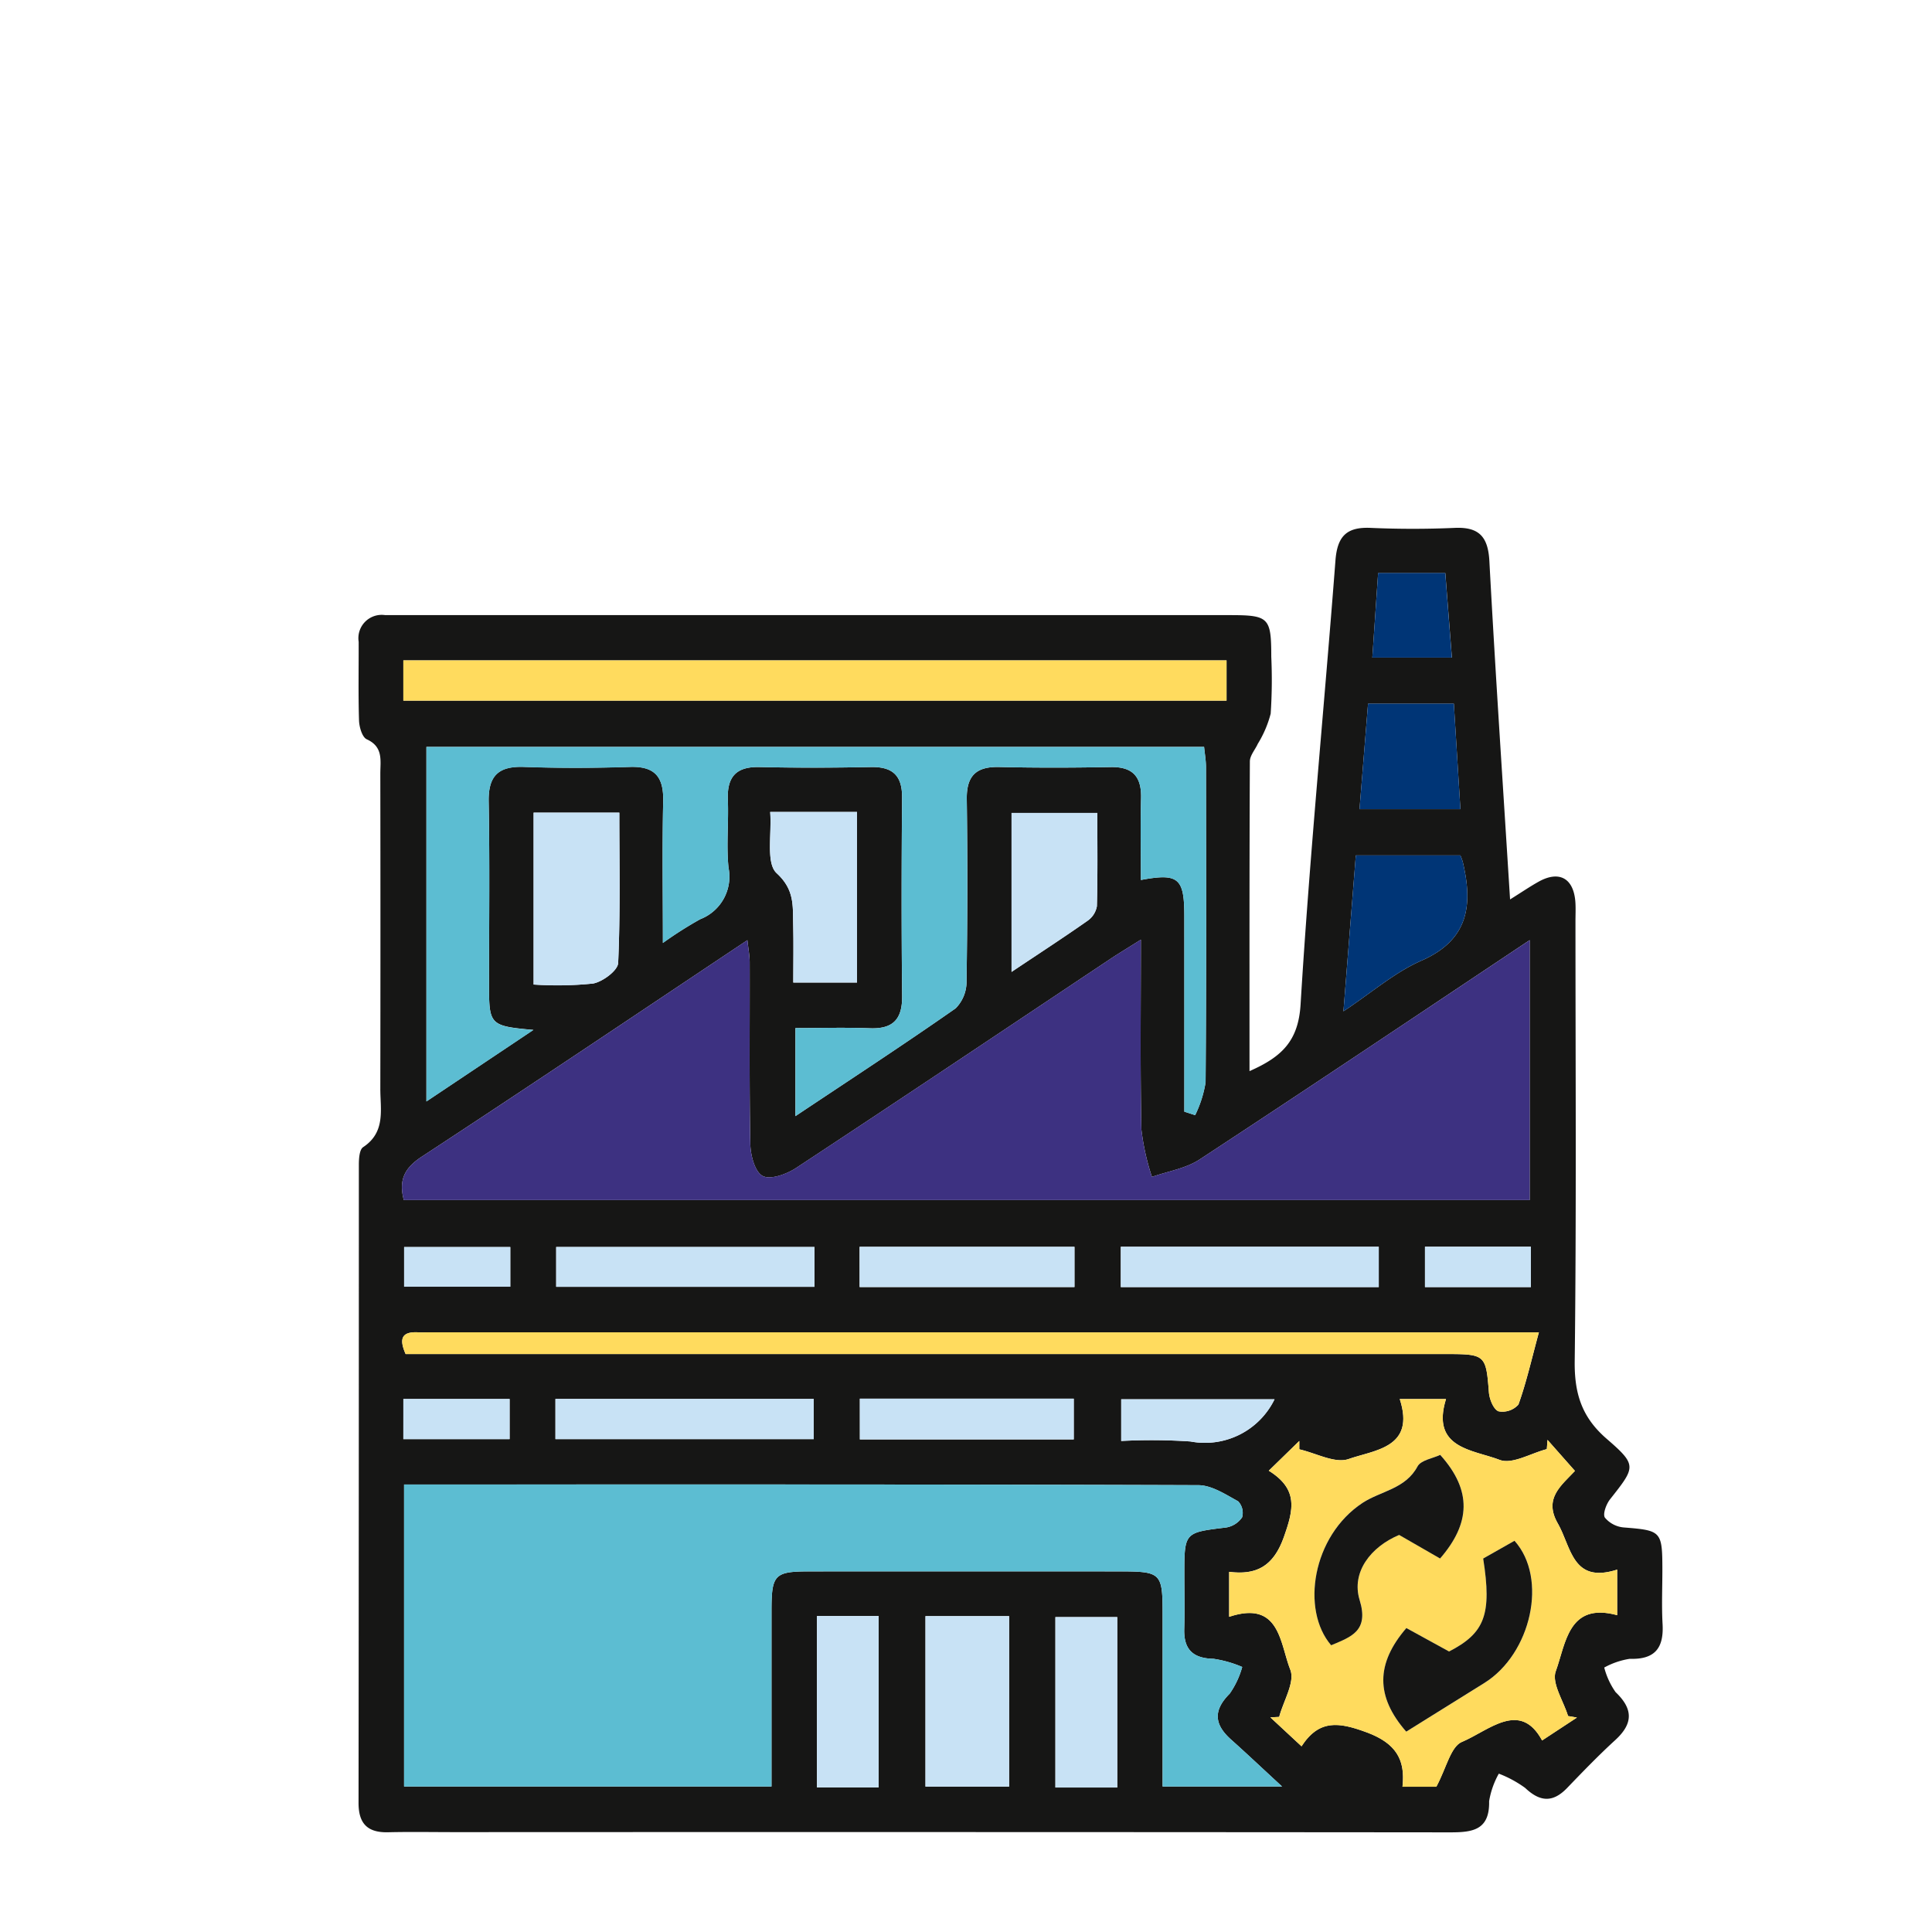 <svg xmlns="http://www.w3.org/2000/svg" xmlns:xlink="http://www.w3.org/1999/xlink" width="194" height="194" viewBox="0 0 194 194">
  <defs>
    <filter id="Elipse_5144" x="0" y="0" width="194" height="194" filterUnits="userSpaceOnUse">
      <feOffset dy="3" input="SourceAlpha"/>
      <feGaussianBlur stdDeviation="3" result="blur"/>
      <feFlood flood-opacity="0.161"/>
      <feComposite operator="in" in2="blur"/>
      <feComposite in="SourceGraphic"/>
    </filter>
    <clipPath id="clip-path">
      <rect id="Rectángulo_345265" data-name="Rectángulo 345265" width="130.955" height="131" fill="none"/>
    </clipPath>
  </defs>
  <g id="Grupo_999373" data-name="Grupo 999373" transform="translate(-394 -903)">
    <g transform="matrix(1, 0, 0, 1, 394, 903)" filter="url(#Elipse_5144)">
      <circle id="Elipse_5144-2" data-name="Elipse 5144" cx="88" cy="88" r="88" transform="translate(9 6)" fill="#fff"/>
    </g>
    <g id="Grupo_999387" data-name="Grupo 999387" transform="translate(430.003 956)">
      <g id="Grupo_999386" data-name="Grupo 999386" clip-path="url(#clip-path)">
        <path id="Trazado_704902" data-name="Trazado 704902" d="M89.47,54.554c3.225-1.423,4.9-3,5.124-6.7.9-14.868,2.362-29.7,3.5-44.556C98.278.844,99.215-.1,101.63.007c2.812.124,5.639.123,8.451,0,2.452-.106,3.34.907,3.471,3.342.6,11.158,1.349,22.308,2.077,33.968,1.153-.72,2-1.3,2.888-1.794,2.063-1.138,3.5-.324,3.67,2.054.044.634.009,1.272.009,1.909,0,14.729.1,29.459-.076,44.186-.039,3.254.706,5.64,3.205,7.8,3.084,2.67,2.91,2.823.344,6.079-.383.486-.752,1.484-.516,1.842a2.781,2.781,0,0,0,1.912.986c3.751.3,3.853.36,3.858,4.247,0,1.819-.081,3.642.02,5.454.134,2.394-.755,3.571-3.294,3.488a7.8,7.8,0,0,0-2.564.877,7.6,7.6,0,0,0,1.14,2.469c1.782,1.7,1.77,3.164-.036,4.816-1.676,1.532-3.256,3.172-4.832,4.809-1.437,1.494-2.727,1.4-4.212-.006a11.381,11.381,0,0,0-2.646-1.433,8.468,8.468,0,0,0-.974,2.766c.066,2.922-1.68,3.13-3.93,3.128q-49.9-.045-99.8-.021c-2.272,0-4.546-.042-6.817.011C.918,131.038,0,130.129,0,128.052Q.033,96,.031,63.954c0-.6.055-1.517.429-1.764,2.281-1.508,1.724-3.769,1.727-5.873q.023-15.82,0-31.639c0-1.308.315-2.679-1.36-3.442-.461-.21-.756-1.226-.778-1.883C-.035,16.72.022,14.082.012,11.445A2.34,2.34,0,0,1,2.676,8.767c.545,0,1.091,0,1.636,0q41.585,0,83.171,0c3.93,0,4.163.238,4.168,4.174a51.156,51.156,0,0,1-.06,5.721,11.032,11.032,0,0,1-1.29,3.022c-.268.592-.792,1.175-.8,1.764-.05,10.267-.036,20.535-.036,31.106M4.572,96.062v30.329H41.466c0-6.032,0-11.844,0-17.656,0-3.635.3-3.943,3.845-3.945q15.4-.009,30.793,0c4.577,0,4.635.056,4.636,4.52q0,8.541,0,17.083H92.736c-2.061-1.9-3.575-3.333-5.128-4.72-1.691-1.51-1.813-2.928-.13-4.61a8.772,8.772,0,0,0,1.254-2.675,11.6,11.6,0,0,0-2.882-.82c-2.07-.045-3-.94-2.94-3,.051-1.816.01-3.634.01-5.451,0-4.258,0-4.225,4.184-4.733a2.409,2.409,0,0,0,1.616-1.022,1.675,1.675,0,0,0-.4-1.611c-1.264-.69-2.654-1.613-4-1.618-25.706-.094-51.413-.069-77.119-.069H4.572M4.546,67.5H117.6V41.4C106.37,48.89,95.451,56.219,84.454,63.428c-1.383.907-3.18,1.183-4.786,1.75A24.12,24.12,0,0,1,78.607,60.4c-.125-6.214-.051-12.432-.051-19.043-1.315.829-2.228,1.376-3.111,1.965-10.5,7-20.97,14.022-31.506,20.956-.946.623-2.561,1.214-3.35.811s-1.228-2.071-1.249-3.2c-.117-6.085-.049-12.174-.065-18.261,0-.656-.131-1.311-.228-2.222-11.078,7.388-21.839,14.63-32.69,21.735C4.62,64.278,4.011,65.485,4.546,67.5m78.377-8.874,1.082.35a11.722,11.722,0,0,0,1.048-3.293c.08-10.547.051-21.095.039-31.642,0-.689-.125-1.379-.189-2.041H6.814V57.6l10.744-7.185c-4.333-.383-4.453-.513-4.454-4.366,0-6.183.076-12.367-.037-18.549-.048-2.622.989-3.588,3.557-3.494,3.541.129,7.092.116,10.634,0,2.508-.079,3.387,1.011,3.332,3.434-.1,4.595-.029,9.193-.029,14.242A39.157,39.157,0,0,1,34.312,39.3a4.581,4.581,0,0,0,2.839-5.17c-.232-2.249.023-4.544-.069-6.814-.093-2.294.812-3.351,3.185-3.294,3.725.089,7.455.075,11.18,0,2.18-.041,3.15.847,3.131,3.07-.055,6.637-.066,13.276.006,19.912.025,2.323-.891,3.337-3.233,3.249-2.506-.093-5.019-.021-7.481-.021v8.842c5.572-3.717,10.888-7.187,16.087-10.823a3.8,3.8,0,0,0,1.094-2.743q.145-9.136.025-18.276c-.029-2.353.957-3.271,3.269-3.215,3.725.09,7.455.074,11.181.007,2.233-.04,3.111.977,3.051,3.147-.075,2.718-.018,5.441-.018,8.191,3.778-.707,4.36-.2,4.363,3.636q.007,9.816,0,19.632M91.4,94.679c2.981,1.862,2.492,3.895,1.519,6.641-1.057,2.988-2.792,3.855-5.5,3.513v4.514c5.107-1.7,5.094,2.68,6.14,5.314.491,1.237-.692,3.138-1.116,4.738l-.886.045,3.13,2.907c1.762-2.719,3.755-2.43,6.527-1.406,2.943,1.087,3.919,2.734,3.609,5.465h3.4c1.011-1.876,1.439-4.021,2.568-4.5,2.71-1.139,5.843-4.229,8.051-.147l3.5-2.3-.893-.152c-.461-1.517-1.668-3.306-1.233-4.5,1.019-2.789,1.253-6.961,6.165-5.627v-4.574c-4.51,1.447-4.593-2.255-5.965-4.647-1.438-2.508.364-3.8,1.725-5.265l-2.754-3.116q-.035.465-.07.929c-1.6.411-3.486,1.563-4.739,1.079-2.656-1.027-6.925-1.122-5.384-6.11H104.55c1.593,4.906-2.5,5.1-5.127,6.024-1.372.48-3.289-.6-4.96-.973q0-.419,0-.838L91.4,94.679M87.159,13.314H4.5v4.039H87.159ZM118.52,80.786H6.838c-.273,0-.546.015-.818,0-1.779-.106-1.928.725-1.292,2.18H109.252c3.9,0,3.963.1,4.255,3.849.053.687.461,1.707.964,1.9a2.153,2.153,0,0,0,2-.678c.782-2.178,1.295-4.454,2.053-7.249M56.928,126.4h8.4V109.284h-8.4ZM17.579,45.86a35.128,35.128,0,0,0,5.966-.1c.973-.177,2.49-1.309,2.524-2.065.226-5.026.117-10.067.117-15.095H17.579Zm93.06-12.966h-10.5c-.4,5.057-.8,10.067-1.24,15.653,2.874-1.906,5.166-3.919,7.828-5.085,4.774-2.091,5.178-5.626,4.146-9.94a6.27,6.27,0,0,0-.232-.628m-69.307-4.36c.171,2.277-.444,5.147.651,6.149,1.8,1.648,1.612,3.262,1.657,5.092.049,1.969.011,3.939.011,5.887h6.4V28.534ZM65.57,44.592c2.839-1.9,5.259-3.469,7.62-5.127A2.255,2.255,0,0,0,74.14,38c.087-3.141.044-6.286.044-9.369H65.57Zm36.873,27.6h-25.9v4.05h25.9ZM19.771,91.509H45.709V87.473H19.771ZM45.782,72.216H19.846v4H45.782Zm.247,54.265h6.2V109.272h-6.2Zm30.156-17.1H69.974v17.111h6.211Zm34.457-81.131c-.226-3.636-.438-7.052-.658-10.587h-8.617c-.288,3.57-.565,6.993-.857,10.587Zm-60.3,63.289H71.818V87.448H50.338Zm-.024-15.3H71.89V72.2H50.314Zm59.471-63.2c-.237-3.039-.449-5.775-.661-8.492H102.38c-.2,2.868-.386,5.621-.582,8.492ZM91.981,87.507h-15.4v4.186a58.167,58.167,0,0,1,6.953.051,7.771,7.771,0,0,0,8.444-4.237m-87.481,4H15.169V87.476H4.5ZM117.719,72.19H107.084V76.24h10.635Zm-102.482.031H4.576v3.985H15.237Z" transform="translate(0 0)" fill="#161615"/>
        <path id="Trazado_704903" data-name="Trazado 704903" d="M8.384,176.156h2.633c25.706,0,51.413-.025,77.119.069,1.345,0,2.736.929,4,1.618a1.676,1.676,0,0,1,.4,1.611,2.409,2.409,0,0,1-1.616,1.022c-4.179.508-4.183.476-4.184,4.733,0,1.817.041,3.636-.01,5.451-.058,2.059.87,2.953,2.94,3a11.623,11.623,0,0,1,2.882.82,8.794,8.794,0,0,1-1.254,2.676c-1.682,1.681-1.561,3.1.13,4.609,1.554,1.387,3.067,2.82,5.128,4.721H84.554q0-8.545,0-17.084c0-4.463-.058-4.519-4.636-4.52q-15.4,0-30.793,0c-3.545,0-3.841.31-3.845,3.945-.005,5.813,0,11.625,0,17.656H8.384Z" transform="translate(-3.812 -80.093)" fill="#5cbdd2"/>
        <path id="Trazado_704904" data-name="Trazado 704904" d="M8.18,101.984c-.536-2.018.074-3.226,1.809-4.362,10.852-7.1,21.612-14.346,32.69-21.735.1.91.227,1.566.228,2.222.016,6.087-.052,12.175.064,18.26.022,1.125.473,2.8,1.249,3.2s2.4-.188,3.351-.811C58.108,91.822,68.583,84.8,79.078,77.8c.884-.589,1.8-1.136,3.112-1.965,0,6.611-.074,12.829.051,19.043A24.139,24.139,0,0,0,83.3,99.659c1.605-.568,3.4-.844,4.786-1.75,11-7.209,21.915-14.538,33.149-22.024v26.1Z" transform="translate(-3.634 -34.481)" fill="#3d3181"/>
        <path id="Trazado_704905" data-name="Trazado 704905" d="M88.6,76.976q0-9.816,0-19.631c0-3.84-.585-4.343-4.363-3.636,0-2.75-.057-5.472.018-8.19.06-2.17-.818-3.188-3.051-3.148-3.726.067-7.456.083-11.181-.006-2.312-.056-3.3.862-3.269,3.215q.114,9.137-.024,18.275A3.8,3.8,0,0,1,65.64,66.6c-5.2,3.636-10.515,7.106-16.087,10.823V68.58c2.462,0,4.974-.073,7.481.021,2.343.088,3.258-.926,3.233-3.249-.072-6.637-.061-13.276-.006-19.913.018-2.222-.951-3.111-3.131-3.069-3.726.07-7.456.085-11.181,0-2.373-.057-3.278,1-3.185,3.294.092,2.269-.164,4.564.069,6.814a4.582,4.582,0,0,1-2.84,5.17,39.1,39.1,0,0,0-3.751,2.392c0-5.049-.073-9.647.03-14.242.054-2.423-.825-3.513-3.333-3.434-3.542.112-7.094.125-10.634,0-2.568-.094-3.605.873-3.557,3.494.113,6.181.034,12.366.037,18.549,0,3.853.122,3.983,4.455,4.366L12.5,75.951v-35.6h78.09c.064.662.189,1.351.189,2.04.013,10.548.041,21.1-.039,31.643a11.735,11.735,0,0,1-1.047,3.292l-1.083-.35" transform="translate(-5.681 -18.347)" fill="#5cbdd2"/>
        <path id="Trazado_704906" data-name="Trazado 704906" d="M164.293,167.622l3.062-2.982q0,.42,0,.839c1.671.375,3.588,1.453,4.96.973,2.626-.919,6.719-1.118,5.127-6.024h4.646c-1.541,4.989,2.728,5.082,5.384,6.11,1.253.485,3.139-.667,4.739-1.078q.035-.465.07-.929l2.754,3.116c-1.361,1.463-3.163,2.757-1.725,5.265,1.372,2.392,1.454,6.093,5.965,4.647v4.574c-4.912-1.335-5.146,2.838-6.165,5.627-.435,1.189.772,2.979,1.233,4.5l.893.153-3.5,2.3c-2.208-4.082-5.341-.992-8.05.147-1.129.475-1.557,2.619-2.568,4.5h-3.4c.309-2.731-.666-4.378-3.609-5.465-2.772-1.024-4.764-1.313-6.526,1.406l-3.13-2.907.886-.045c.424-1.6,1.607-3.5,1.116-4.737-1.045-2.634-1.032-7.019-6.14-5.314v-4.514c2.712.342,4.447-.525,5.5-3.514.972-2.746,1.462-4.779-1.519-6.641m13.794,26.2c2.644-1.645,5.259-3.265,7.866-4.9,4.683-2.93,6.4-10.5,3.01-14.27l-3.145,1.785c.889,5.64.156,7.484-3.424,9.334l-4.289-2.354c-3.064,3.562-3.107,6.864-.017,10.4m3.416-27.8c-.731.35-1.934.522-2.276,1.159-1.22,2.271-3.684,2.454-5.516,3.659-5.063,3.33-6.212,10.749-3.158,14.3,1.989-.845,3.82-1.414,2.86-4.544-.858-2.8,1.119-5.34,3.967-6.535l4.111,2.366c3.04-3.5,3.251-6.8.012-10.407" transform="translate(-72.889 -72.943)" fill="#ffdb5e"/>
        <rect id="Rectángulo_345253" data-name="Rectángulo 345253" width="82.662" height="4.039" transform="translate(4.497 13.314)" fill="#ffdb5e"/>
        <path id="Trazado_704907" data-name="Trazado 704907" d="M122.175,148.137c-.759,2.8-1.271,5.071-2.053,7.249a2.15,2.15,0,0,1-2,.678c-.5-.191-.91-1.212-.964-1.9-.292-3.749-.351-3.849-4.255-3.849H8.383c-.636-1.454-.486-2.285,1.293-2.18.272.016.545,0,.818,0H122.175" transform="translate(-3.656 -67.35)" fill="#ffdb5e"/>
        <rect id="Rectángulo_345254" data-name="Rectángulo 345254" width="8.398" height="17.112" transform="translate(56.928 109.285)" fill="#c8e2f5"/>
        <path id="Trazado_704908" data-name="Trazado 704908" d="M32.237,69.711V52.456h8.607c0,5.027.109,10.069-.117,15.094-.034.756-1.552,1.888-2.525,2.065a35.067,35.067,0,0,1-5.966.1" transform="translate(-14.658 -23.851)" fill="#c8e2f5"/>
        <path id="Trazado_704909" data-name="Trazado 704909" d="M193.1,60.321a6.562,6.562,0,0,1,.232.628c1.032,4.315.628,7.849-4.146,9.94-2.663,1.166-4.955,3.179-7.828,5.085.443-5.586.839-10.6,1.24-15.653Z" transform="translate(-82.459 -27.427)" fill="#003576"/>
        <path id="Trazado_704910" data-name="Trazado 704910" d="M75.778,52.326H84.5V69.453H78.1c0-1.947.038-3.918-.011-5.886-.045-1.83.142-3.444-1.657-5.092-1.094-1-.48-3.872-.651-6.149" transform="translate(-34.445 -23.792)" fill="#c8e2f5"/>
        <path id="Trazado_704911" data-name="Trazado 704911" d="M120.241,68.462V52.5h8.614c0,3.083.043,6.228-.044,9.369a2.253,2.253,0,0,1-.95,1.469c-2.361,1.658-4.781,3.231-7.62,5.127" transform="translate(-54.671 -23.869)" fill="#c8e2f5"/>
        <rect id="Rectángulo_345255" data-name="Rectángulo 345255" width="25.901" height="4.05" transform="translate(76.542 72.191)" fill="#c8e2f5"/>
        <rect id="Rectángulo_345256" data-name="Rectángulo 345256" width="25.938" height="4.036" transform="translate(19.771 87.473)" fill="#c8e2f5"/>
        <rect id="Rectángulo_345257" data-name="Rectángulo 345257" width="25.936" height="3.997" transform="translate(19.846 72.216)" fill="#c8e2f5"/>
        <rect id="Rectángulo_345258" data-name="Rectángulo 345258" width="6.197" height="17.209" transform="translate(46.029 109.272)" fill="#c8e2f5"/>
        <rect id="Rectángulo_345259" data-name="Rectángulo 345259" width="6.211" height="17.111" transform="translate(69.974 109.377)" fill="#c8e2f5"/>
        <path id="Trazado_704912" data-name="Trazado 704912" d="M194.447,42.97H184.315c.291-3.594.568-7.017.857-10.587h8.617c.22,3.536.432,6.951.658,10.587" transform="translate(-83.804 -14.724)" fill="#003576"/>
        <rect id="Rectángulo_345260" data-name="Rectángulo 345260" width="21.479" height="4.087" transform="translate(50.338 87.448)" fill="#c8e2f5"/>
        <rect id="Rectángulo_345261" data-name="Rectángulo 345261" width="21.575" height="4.034" transform="translate(50.314 72.198)" fill="#c8e2f5"/>
        <path id="Trazado_704913" data-name="Trazado 704913" d="M194.664,16.813h-7.988c.2-2.871.386-5.623.582-8.492H194c.211,2.717.424,5.453.66,8.492" transform="translate(-84.878 -3.783)" fill="#003576"/>
        <path id="Trazado_704914" data-name="Trazado 704914" d="M155.836,160.47a7.771,7.771,0,0,1-8.444,4.237,58.275,58.275,0,0,0-6.952-.05V160.47Z" transform="translate(-63.855 -72.963)" fill="#c8e2f5"/>
        <rect id="Rectángulo_345262" data-name="Rectángulo 345262" width="10.669" height="4.035" transform="translate(4.5 87.476)" fill="#c8e2f5"/>
        <rect id="Rectángulo_345263" data-name="Rectángulo 345263" width="10.635" height="4.051" transform="translate(107.084 72.19)" fill="#c8e2f5"/>
        <rect id="Rectángulo_345264" data-name="Rectángulo 345264" width="10.662" height="3.985" transform="translate(4.576 72.221)" fill="#c8e2f5"/>
        <path id="Trazado_704915" data-name="Trazado 704915" d="M190.994,205.686c-3.09-3.536-3.047-6.838.017-10.4l4.289,2.354c3.58-1.85,4.313-3.695,3.424-9.334l3.145-1.784c3.386,3.769,1.673,11.339-3.01,14.269-2.607,1.631-5.222,3.251-7.866,4.9" transform="translate(-85.795 -84.807)" fill="#161615"/>
        <path id="Trazado_704916" data-name="Trazado 704916" d="M188.646,170.7c3.239,3.6,3.028,6.9-.012,10.407l-4.111-2.366c-2.848,1.195-4.824,3.739-3.967,6.535.96,3.13-.871,3.7-2.86,4.544-3.054-3.554-1.9-10.972,3.158-14.3,1.832-1.2,4.3-1.387,5.516-3.659.342-.636,1.544-.809,2.276-1.159" transform="translate(-80.032 -77.612)" fill="#161615"/>
      </g>
    </g>
  </g>
</svg>
